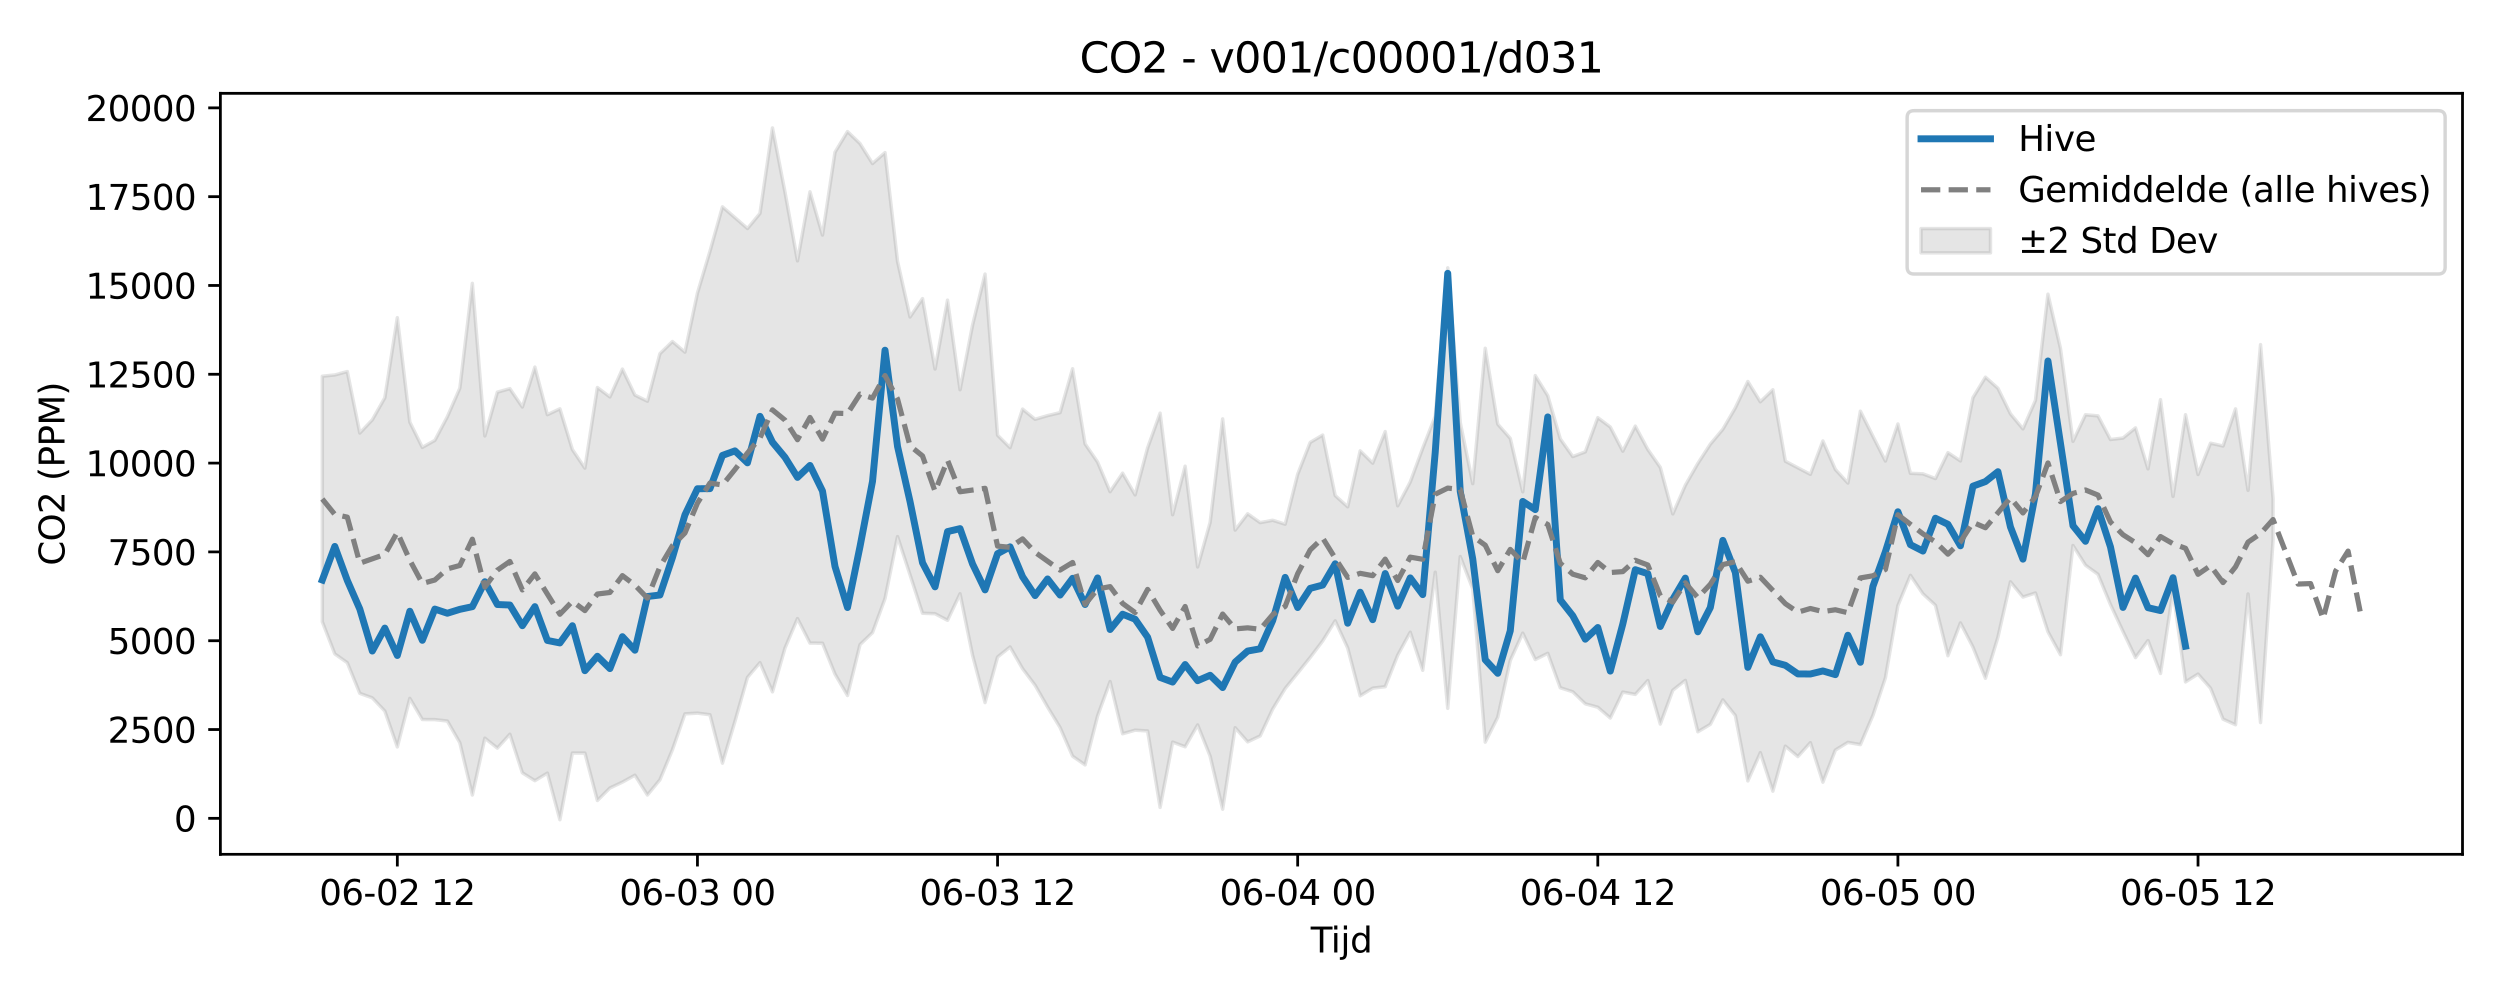 <?xml version="1.0" encoding="utf-8" standalone="no"?>
<!DOCTYPE svg PUBLIC "-//W3C//DTD SVG 1.1//EN"
  "http://www.w3.org/Graphics/SVG/1.1/DTD/svg11.dtd">
<svg xmlns:xlink="http://www.w3.org/1999/xlink" width="720pt" height="288pt" viewBox="0 0 720 288" xmlns="http://www.w3.org/2000/svg" version="1.1">
 <defs>
  <style type="text/css">*{stroke-linejoin: round; stroke-linecap: butt}</style>
 </defs>
 <g id="figure_1">
  <g id="patch_1">
   <path d="M 0 288 
L 720 288 
L 720 0 
L 0 0 
z
" style="fill: #ffffff"/>
  </g>
  <g id="axes_1">
   <g id="patch_2">
    <path d="M 63.47 246.04 
L 709.2 246.04 
L 709.2 26.88 
L 63.47 26.88 
z
" style="fill: #ffffff"/>
   </g>
   <g id="FillBetweenPolyCollection_1">
    <defs>
     <path id="ma65ed1f637" d="M 92.821 -179.649 
L 92.821 -108.94 
L 96.423 -99.675 
L 100.024 -97.133 
L 103.626 -88.314 
L 107.227 -87.012 
L 110.828 -83.213 
L 114.43 -72.883 
L 118.031 -86.874 
L 121.633 -80.772 
L 125.234 -80.747 
L 128.835 -80.342 
L 132.437 -74.076 
L 136.038 -59.028 
L 139.639 -75.405 
L 143.241 -72.541 
L 146.842 -76.539 
L 150.444 -65.428 
L 154.045 -63.16 
L 157.646 -65.345 
L 161.248 -51.922 
L 164.849 -71.128 
L 168.451 -71.117 
L 172.052 -57.455 
L 175.653 -61.055 
L 179.255 -62.745 
L 182.856 -64.737 
L 186.458 -59.037 
L 190.059 -63.426 
L 193.66 -72.067 
L 197.262 -82.403 
L 200.863 -82.618 
L 204.465 -82.153 
L 208.066 -68.209 
L 211.667 -80.244 
L 215.269 -92.896 
L 218.87 -97.152 
L 222.472 -88.748 
L 226.073 -101.334 
L 229.674 -109.847 
L 233.276 -102.78 
L 236.877 -102.758 
L 240.479 -93.853 
L 244.08 -87.694 
L 247.681 -102.353 
L 251.283 -105.808 
L 254.884 -115.62 
L 258.486 -133.458 
L 262.087 -122.473 
L 265.688 -111.38 
L 269.29 -111.251 
L 272.891 -109.346 
L 276.492 -116.989 
L 280.094 -99.314 
L 283.695 -85.659 
L 287.297 -98.775 
L 290.898 -101.677 
L 294.499 -95.427 
L 298.101 -90.651 
L 301.702 -84.391 
L 305.304 -78.47 
L 308.905 -70.212 
L 312.506 -67.707 
L 316.108 -81.826 
L 319.709 -91.708 
L 323.311 -76.673 
L 326.912 -77.708 
L 330.513 -77.48 
L 334.115 -55.468 
L 337.716 -74.274 
L 341.318 -72.922 
L 344.919 -79.229 
L 348.52 -70.224 
L 352.122 -54.949 
L 355.723 -78.418 
L 359.325 -74.336 
L 362.926 -76.053 
L 366.527 -83.774 
L 370.129 -89.702 
L 373.73 -94.149 
L 377.332 -98.644 
L 380.933 -103.402 
L 384.534 -109.195 
L 388.136 -101.37 
L 391.737 -87.606 
L 395.338 -89.803 
L 398.94 -90.233 
L 402.541 -99.302 
L 406.143 -105.922 
L 409.744 -94.956 
L 413.345 -123.201 
L 416.947 -83.991 
L 420.548 -127.722 
L 424.15 -118.406 
L 427.751 -74.262 
L 431.352 -81.434 
L 434.954 -97.772 
L 438.555 -105.661 
L 442.157 -98.048 
L 445.758 -99.842 
L 449.359 -89.931 
L 452.961 -88.764 
L 456.562 -85.301 
L 460.164 -84.313 
L 463.765 -81.213 
L 467.366 -88.68 
L 470.968 -88.005 
L 474.569 -92 
L 478.171 -79.476 
L 481.772 -89.213 
L 485.373 -92.055 
L 488.975 -77.242 
L 492.576 -79.384 
L 496.178 -86.43 
L 499.779 -81.914 
L 503.38 -63.091 
L 506.982 -71.228 
L 510.583 -60.145 
L 514.184 -73.108 
L 517.786 -70.102 
L 521.387 -74.11 
L 524.989 -62.725 
L 528.59 -71.981 
L 532.191 -74.19 
L 535.793 -73.548 
L 539.394 -81.959 
L 542.996 -92.772 
L 546.597 -113.596 
L 550.198 -122.294 
L 553.8 -116.986 
L 557.401 -113.67 
L 561.003 -99.153 
L 564.604 -108.599 
L 568.205 -101.647 
L 571.807 -92.654 
L 575.408 -104.507 
L 579.01 -120.435 
L 582.611 -116.047 
L 586.212 -117.224 
L 589.814 -106.053 
L 593.415 -99.44 
L 597.017 -130.904 
L 600.618 -125.226 
L 604.219 -122.598 
L 607.821 -113.88 
L 611.422 -106.156 
L 615.024 -98.61 
L 618.625 -103.528 
L 622.226 -94.041 
L 625.828 -117.793 
L 629.429 -91.606 
L 633.031 -93.866 
L 636.632 -89.801 
L 640.233 -80.89 
L 643.835 -79.266 
L 647.436 -116.949 
L 651.037 -79.905 
L 654.639 -132.373 
L 654.639 -144.358 
L 654.639 -144.358 
L 651.037 -188.748 
L 647.436 -146.783 
L 643.835 -170.245 
L 640.233 -159.554 
L 636.632 -160.365 
L 633.031 -151.342 
L 629.429 -168.569 
L 625.828 -145.019 
L 622.226 -172.901 
L 618.625 -152.961 
L 615.024 -164.773 
L 611.422 -161.843 
L 607.821 -161.42 
L 604.219 -168.235 
L 600.618 -168.548 
L 597.017 -160.898 
L 593.415 -187.644 
L 589.814 -203.274 
L 586.212 -172.707 
L 582.611 -164.49 
L 579.01 -168.82 
L 575.408 -176.174 
L 571.807 -179.372 
L 568.205 -173.466 
L 564.604 -155.255 
L 561.003 -157.644 
L 557.401 -150.18 
L 553.8 -151.536 
L 550.198 -151.687 
L 546.597 -165.903 
L 542.996 -155.223 
L 539.394 -162.387 
L 535.793 -169.575 
L 532.191 -148.878 
L 528.59 -152.792 
L 524.989 -161.001 
L 521.387 -151.392 
L 517.786 -153.276 
L 514.184 -155.173 
L 510.583 -175.746 
L 506.982 -172.283 
L 503.38 -178.134 
L 499.779 -170.548 
L 496.178 -164.375 
L 492.576 -160.075 
L 488.975 -154.521 
L 485.373 -148.239 
L 481.772 -139.997 
L 478.171 -153.389 
L 474.569 -158.559 
L 470.968 -165.279 
L 467.366 -158.064 
L 463.765 -165.025 
L 460.164 -167.708 
L 456.562 -157.866 
L 452.961 -156.508 
L 449.359 -161.613 
L 445.758 -174.044 
L 442.157 -179.834 
L 438.555 -146.352 
L 434.954 -161.759 
L 431.352 -165.844 
L 427.751 -187.699 
L 424.15 -148.713 
L 420.548 -166.329 
L 416.947 -210.866 
L 413.345 -168.121 
L 409.744 -158.907 
L 406.143 -149.166 
L 402.541 -142.337 
L 398.94 -163.704 
L 395.338 -154.611 
L 391.737 -158.155 
L 388.136 -142.032 
L 384.534 -145.288 
L 380.933 -162.704 
L 377.332 -160.578 
L 373.73 -151.399 
L 370.129 -137.027 
L 366.527 -138.168 
L 362.926 -137.485 
L 359.325 -140.029 
L 355.723 -135.332 
L 352.122 -167.361 
L 348.52 -137.544 
L 344.919 -124.718 
L 341.318 -153.734 
L 337.716 -139.76 
L 334.115 -169.011 
L 330.513 -159.015 
L 326.912 -145.474 
L 323.311 -151.736 
L 319.709 -146.394 
L 316.108 -154.927 
L 312.506 -160.161 
L 308.905 -181.798 
L 305.304 -169.161 
L 301.702 -168.302 
L 298.101 -167.244 
L 294.499 -170.182 
L 290.898 -159.071 
L 287.297 -162.669 
L 283.695 -209.066 
L 280.094 -194.357 
L 276.492 -175.751 
L 272.891 -201.558 
L 269.29 -181.722 
L 265.688 -201.997 
L 262.087 -196.712 
L 258.486 -212.756 
L 254.884 -244.054 
L 251.283 -240.908 
L 247.681 -246.646 
L 244.08 -250.106 
L 240.479 -244.151 
L 236.877 -220.302 
L 233.276 -232.76 
L 229.674 -212.872 
L 226.073 -232.686 
L 222.472 -251.158 
L 218.87 -226.536 
L 215.269 -222.183 
L 211.667 -225.323 
L 208.066 -228.429 
L 204.465 -215.618 
L 200.863 -203.591 
L 197.262 -186.586 
L 193.66 -189.642 
L 190.059 -186.147 
L 186.458 -172.445 
L 182.856 -174.217 
L 179.255 -181.702 
L 175.653 -173.677 
L 172.052 -176.391 
L 168.451 -153.179 
L 164.849 -158.526 
L 161.248 -170.269 
L 157.646 -168.569 
L 154.045 -182.279 
L 150.444 -170.776 
L 146.842 -176.071 
L 143.241 -175.058 
L 139.639 -162.447 
L 136.038 -206.391 
L 132.437 -176.218 
L 128.835 -167.98 
L 125.234 -161.168 
L 121.633 -159.151 
L 118.031 -166.44 
L 114.43 -196.514 
L 110.828 -173.44 
L 107.227 -167.089 
L 103.626 -163.283 
L 100.024 -180.995 
L 96.423 -180.016 
L 92.821 -179.649 
z
" style="stroke: #808080; stroke-opacity: 0.2"/>
    </defs>
    <g clip-path="url(#p6b401b8148)">
     <use xlink:href="#ma65ed1f637" x="0" y="288" style="fill: #808080; fill-opacity: 0.2; stroke: #808080; stroke-opacity: 0.2"/>
    </g>
   </g>
   <g id="matplotlib.axis_1">
    <g id="xtick_1">
     <g id="line2d_1">
      <defs>
       <path id="m42446bd768" d="M 0 0 
L 0 3.5 
" style="stroke: #000000; stroke-width: 0.8"/>
      </defs>
      <g>
       <use xlink:href="#m42446bd768" x="114.43" y="246.04" style="stroke: #000000; stroke-width: 0.8"/>
      </g>
     </g>
     <g id="text_1">
      <!-- 06-02 12 -->
      <g transform="translate(91.949 260.638) scale(0.1 -0.1)">
       <defs>
        <path id="DejaVuSans-30" d="M 2034 4250 
Q 1547 4250 1301 3770 
Q 1056 3291 1056 2328 
Q 1056 1369 1301 889 
Q 1547 409 2034 409 
Q 2525 409 2770 889 
Q 3016 1369 3016 2328 
Q 3016 3291 2770 3770 
Q 2525 4250 2034 4250 
z
M 2034 4750 
Q 2819 4750 3233 4129 
Q 3647 3509 3647 2328 
Q 3647 1150 3233 529 
Q 2819 -91 2034 -91 
Q 1250 -91 836 529 
Q 422 1150 422 2328 
Q 422 3509 836 4129 
Q 1250 4750 2034 4750 
z
" transform="scale(0.016)"/>
        <path id="DejaVuSans-36" d="M 2113 2584 
Q 1688 2584 1439 2293 
Q 1191 2003 1191 1497 
Q 1191 994 1439 701 
Q 1688 409 2113 409 
Q 2538 409 2786 701 
Q 3034 994 3034 1497 
Q 3034 2003 2786 2293 
Q 2538 2584 2113 2584 
z
M 3366 4563 
L 3366 3988 
Q 3128 4100 2886 4159 
Q 2644 4219 2406 4219 
Q 1781 4219 1451 3797 
Q 1122 3375 1075 2522 
Q 1259 2794 1537 2939 
Q 1816 3084 2150 3084 
Q 2853 3084 3261 2657 
Q 3669 2231 3669 1497 
Q 3669 778 3244 343 
Q 2819 -91 2113 -91 
Q 1303 -91 875 529 
Q 447 1150 447 2328 
Q 447 3434 972 4092 
Q 1497 4750 2381 4750 
Q 2619 4750 2861 4703 
Q 3103 4656 3366 4563 
z
" transform="scale(0.016)"/>
        <path id="DejaVuSans-2d" d="M 313 2009 
L 1997 2009 
L 1997 1497 
L 313 1497 
L 313 2009 
z
" transform="scale(0.016)"/>
        <path id="DejaVuSans-32" d="M 1228 531 
L 3431 531 
L 3431 0 
L 469 0 
L 469 531 
Q 828 903 1448 1529 
Q 2069 2156 2228 2338 
Q 2531 2678 2651 2914 
Q 2772 3150 2772 3378 
Q 2772 3750 2511 3984 
Q 2250 4219 1831 4219 
Q 1534 4219 1204 4116 
Q 875 4013 500 3803 
L 500 4441 
Q 881 4594 1212 4672 
Q 1544 4750 1819 4750 
Q 2544 4750 2975 4387 
Q 3406 4025 3406 3419 
Q 3406 3131 3298 2873 
Q 3191 2616 2906 2266 
Q 2828 2175 2409 1742 
Q 1991 1309 1228 531 
z
" transform="scale(0.016)"/>
        <path id="DejaVuSans-20" transform="scale(0.016)"/>
        <path id="DejaVuSans-31" d="M 794 531 
L 1825 531 
L 1825 4091 
L 703 3866 
L 703 4441 
L 1819 4666 
L 2450 4666 
L 2450 531 
L 3481 531 
L 3481 0 
L 794 0 
L 794 531 
z
" transform="scale(0.016)"/>
       </defs>
       <use xlink:href="#DejaVuSans-30"/>
       <use xlink:href="#DejaVuSans-36" transform="translate(63.623 0)"/>
       <use xlink:href="#DejaVuSans-2d" transform="translate(127.246 0)"/>
       <use xlink:href="#DejaVuSans-30" transform="translate(163.33 0)"/>
       <use xlink:href="#DejaVuSans-32" transform="translate(226.953 0)"/>
       <use xlink:href="#DejaVuSans-20" transform="translate(290.576 0)"/>
       <use xlink:href="#DejaVuSans-31" transform="translate(322.363 0)"/>
       <use xlink:href="#DejaVuSans-32" transform="translate(385.986 0)"/>
      </g>
     </g>
    </g>
    <g id="xtick_2">
     <g id="line2d_2">
      <g>
       <use xlink:href="#m42446bd768" x="200.863" y="246.04" style="stroke: #000000; stroke-width: 0.8"/>
      </g>
     </g>
     <g id="text_2">
      <!-- 06-03 00 -->
      <g transform="translate(178.383 260.638) scale(0.1 -0.1)">
       <defs>
        <path id="DejaVuSans-33" d="M 2597 2516 
Q 3050 2419 3304 2112 
Q 3559 1806 3559 1356 
Q 3559 666 3084 287 
Q 2609 -91 1734 -91 
Q 1441 -91 1130 -33 
Q 819 25 488 141 
L 488 750 
Q 750 597 1062 519 
Q 1375 441 1716 441 
Q 2309 441 2620 675 
Q 2931 909 2931 1356 
Q 2931 1769 2642 2001 
Q 2353 2234 1838 2234 
L 1294 2234 
L 1294 2753 
L 1863 2753 
Q 2328 2753 2575 2939 
Q 2822 3125 2822 3475 
Q 2822 3834 2567 4026 
Q 2313 4219 1838 4219 
Q 1578 4219 1281 4162 
Q 984 4106 628 3988 
L 628 4550 
Q 988 4650 1302 4700 
Q 1616 4750 1894 4750 
Q 2613 4750 3031 4423 
Q 3450 4097 3450 3541 
Q 3450 3153 3228 2886 
Q 3006 2619 2597 2516 
z
" transform="scale(0.016)"/>
       </defs>
       <use xlink:href="#DejaVuSans-30"/>
       <use xlink:href="#DejaVuSans-36" transform="translate(63.623 0)"/>
       <use xlink:href="#DejaVuSans-2d" transform="translate(127.246 0)"/>
       <use xlink:href="#DejaVuSans-30" transform="translate(163.33 0)"/>
       <use xlink:href="#DejaVuSans-33" transform="translate(226.953 0)"/>
       <use xlink:href="#DejaVuSans-20" transform="translate(290.576 0)"/>
       <use xlink:href="#DejaVuSans-30" transform="translate(322.363 0)"/>
       <use xlink:href="#DejaVuSans-30" transform="translate(385.986 0)"/>
      </g>
     </g>
    </g>
    <g id="xtick_3">
     <g id="line2d_3">
      <g>
       <use xlink:href="#m42446bd768" x="287.297" y="246.04" style="stroke: #000000; stroke-width: 0.8"/>
      </g>
     </g>
     <g id="text_3">
      <!-- 06-03 12 -->
      <g transform="translate(264.816 260.638) scale(0.1 -0.1)">
       <use xlink:href="#DejaVuSans-30"/>
       <use xlink:href="#DejaVuSans-36" transform="translate(63.623 0)"/>
       <use xlink:href="#DejaVuSans-2d" transform="translate(127.246 0)"/>
       <use xlink:href="#DejaVuSans-30" transform="translate(163.33 0)"/>
       <use xlink:href="#DejaVuSans-33" transform="translate(226.953 0)"/>
       <use xlink:href="#DejaVuSans-20" transform="translate(290.576 0)"/>
       <use xlink:href="#DejaVuSans-31" transform="translate(322.363 0)"/>
       <use xlink:href="#DejaVuSans-32" transform="translate(385.986 0)"/>
      </g>
     </g>
    </g>
    <g id="xtick_4">
     <g id="line2d_4">
      <g>
       <use xlink:href="#m42446bd768" x="373.73" y="246.04" style="stroke: #000000; stroke-width: 0.8"/>
      </g>
     </g>
     <g id="text_4">
      <!-- 06-04 00 -->
      <g transform="translate(351.25 260.638) scale(0.1 -0.1)">
       <defs>
        <path id="DejaVuSans-34" d="M 2419 4116 
L 825 1625 
L 2419 1625 
L 2419 4116 
z
M 2253 4666 
L 3047 4666 
L 3047 1625 
L 3713 1625 
L 3713 1100 
L 3047 1100 
L 3047 0 
L 2419 0 
L 2419 1100 
L 313 1100 
L 313 1709 
L 2253 4666 
z
" transform="scale(0.016)"/>
       </defs>
       <use xlink:href="#DejaVuSans-30"/>
       <use xlink:href="#DejaVuSans-36" transform="translate(63.623 0)"/>
       <use xlink:href="#DejaVuSans-2d" transform="translate(127.246 0)"/>
       <use xlink:href="#DejaVuSans-30" transform="translate(163.33 0)"/>
       <use xlink:href="#DejaVuSans-34" transform="translate(226.953 0)"/>
       <use xlink:href="#DejaVuSans-20" transform="translate(290.576 0)"/>
       <use xlink:href="#DejaVuSans-30" transform="translate(322.363 0)"/>
       <use xlink:href="#DejaVuSans-30" transform="translate(385.986 0)"/>
      </g>
     </g>
    </g>
    <g id="xtick_5">
     <g id="line2d_5">
      <g>
       <use xlink:href="#m42446bd768" x="460.164" y="246.04" style="stroke: #000000; stroke-width: 0.8"/>
      </g>
     </g>
     <g id="text_5">
      <!-- 06-04 12 -->
      <g transform="translate(437.683 260.638) scale(0.1 -0.1)">
       <use xlink:href="#DejaVuSans-30"/>
       <use xlink:href="#DejaVuSans-36" transform="translate(63.623 0)"/>
       <use xlink:href="#DejaVuSans-2d" transform="translate(127.246 0)"/>
       <use xlink:href="#DejaVuSans-30" transform="translate(163.33 0)"/>
       <use xlink:href="#DejaVuSans-34" transform="translate(226.953 0)"/>
       <use xlink:href="#DejaVuSans-20" transform="translate(290.576 0)"/>
       <use xlink:href="#DejaVuSans-31" transform="translate(322.363 0)"/>
       <use xlink:href="#DejaVuSans-32" transform="translate(385.986 0)"/>
      </g>
     </g>
    </g>
    <g id="xtick_6">
     <g id="line2d_6">
      <g>
       <use xlink:href="#m42446bd768" x="546.597" y="246.04" style="stroke: #000000; stroke-width: 0.8"/>
      </g>
     </g>
     <g id="text_6">
      <!-- 06-05 00 -->
      <g transform="translate(524.117 260.638) scale(0.1 -0.1)">
       <defs>
        <path id="DejaVuSans-35" d="M 691 4666 
L 3169 4666 
L 3169 4134 
L 1269 4134 
L 1269 2991 
Q 1406 3038 1543 3061 
Q 1681 3084 1819 3084 
Q 2600 3084 3056 2656 
Q 3513 2228 3513 1497 
Q 3513 744 3044 326 
Q 2575 -91 1722 -91 
Q 1428 -91 1123 -41 
Q 819 9 494 109 
L 494 744 
Q 775 591 1075 516 
Q 1375 441 1709 441 
Q 2250 441 2565 725 
Q 2881 1009 2881 1497 
Q 2881 1984 2565 2268 
Q 2250 2553 1709 2553 
Q 1456 2553 1204 2497 
Q 953 2441 691 2322 
L 691 4666 
z
" transform="scale(0.016)"/>
       </defs>
       <use xlink:href="#DejaVuSans-30"/>
       <use xlink:href="#DejaVuSans-36" transform="translate(63.623 0)"/>
       <use xlink:href="#DejaVuSans-2d" transform="translate(127.246 0)"/>
       <use xlink:href="#DejaVuSans-30" transform="translate(163.33 0)"/>
       <use xlink:href="#DejaVuSans-35" transform="translate(226.953 0)"/>
       <use xlink:href="#DejaVuSans-20" transform="translate(290.576 0)"/>
       <use xlink:href="#DejaVuSans-30" transform="translate(322.363 0)"/>
       <use xlink:href="#DejaVuSans-30" transform="translate(385.986 0)"/>
      </g>
     </g>
    </g>
    <g id="xtick_7">
     <g id="line2d_7">
      <g>
       <use xlink:href="#m42446bd768" x="633.031" y="246.04" style="stroke: #000000; stroke-width: 0.8"/>
      </g>
     </g>
     <g id="text_7">
      <!-- 06-05 12 -->
      <g transform="translate(610.55 260.638) scale(0.1 -0.1)">
       <use xlink:href="#DejaVuSans-30"/>
       <use xlink:href="#DejaVuSans-36" transform="translate(63.623 0)"/>
       <use xlink:href="#DejaVuSans-2d" transform="translate(127.246 0)"/>
       <use xlink:href="#DejaVuSans-30" transform="translate(163.33 0)"/>
       <use xlink:href="#DejaVuSans-35" transform="translate(226.953 0)"/>
       <use xlink:href="#DejaVuSans-20" transform="translate(290.576 0)"/>
       <use xlink:href="#DejaVuSans-31" transform="translate(322.363 0)"/>
       <use xlink:href="#DejaVuSans-32" transform="translate(385.986 0)"/>
      </g>
     </g>
    </g>
    <g id="text_8">
     <!-- Tijd -->
     <g transform="translate(377.485 274.317) scale(0.1 -0.1)">
      <defs>
       <path id="DejaVuSans-54" d="M -19 4666 
L 3928 4666 
L 3928 4134 
L 2272 4134 
L 2272 0 
L 1638 0 
L 1638 4134 
L -19 4134 
L -19 4666 
z
" transform="scale(0.016)"/>
       <path id="DejaVuSans-69" d="M 603 3500 
L 1178 3500 
L 1178 0 
L 603 0 
L 603 3500 
z
M 603 4863 
L 1178 4863 
L 1178 4134 
L 603 4134 
L 603 4863 
z
" transform="scale(0.016)"/>
       <path id="DejaVuSans-6a" d="M 603 3500 
L 1178 3500 
L 1178 -63 
Q 1178 -731 923 -1031 
Q 669 -1331 103 -1331 
L -116 -1331 
L -116 -844 
L 38 -844 
Q 366 -844 484 -692 
Q 603 -541 603 -63 
L 603 3500 
z
M 603 4863 
L 1178 4863 
L 1178 4134 
L 603 4134 
L 603 4863 
z
" transform="scale(0.016)"/>
       <path id="DejaVuSans-64" d="M 2906 2969 
L 2906 4863 
L 3481 4863 
L 3481 0 
L 2906 0 
L 2906 525 
Q 2725 213 2448 61 
Q 2172 -91 1784 -91 
Q 1150 -91 751 415 
Q 353 922 353 1747 
Q 353 2572 751 3078 
Q 1150 3584 1784 3584 
Q 2172 3584 2448 3432 
Q 2725 3281 2906 2969 
z
M 947 1747 
Q 947 1113 1208 752 
Q 1469 391 1925 391 
Q 2381 391 2643 752 
Q 2906 1113 2906 1747 
Q 2906 2381 2643 2742 
Q 2381 3103 1925 3103 
Q 1469 3103 1208 2742 
Q 947 2381 947 1747 
z
" transform="scale(0.016)"/>
      </defs>
      <use xlink:href="#DejaVuSans-54"/>
      <use xlink:href="#DejaVuSans-69" transform="translate(57.959 0)"/>
      <use xlink:href="#DejaVuSans-6a" transform="translate(85.742 0)"/>
      <use xlink:href="#DejaVuSans-64" transform="translate(113.525 0)"/>
     </g>
    </g>
   </g>
   <g id="matplotlib.axis_2">
    <g id="ytick_1">
     <g id="line2d_8">
      <defs>
       <path id="me93ed56da7" d="M 0 0 
L -3.5 0 
" style="stroke: #000000; stroke-width: 0.8"/>
      </defs>
      <g>
       <use xlink:href="#me93ed56da7" x="63.47" y="235.682" style="stroke: #000000; stroke-width: 0.8"/>
      </g>
     </g>
     <g id="text_9">
      <!-- 0 -->
      <g transform="translate(50.108 239.481) scale(0.1 -0.1)">
       <use xlink:href="#DejaVuSans-30"/>
      </g>
     </g>
    </g>
    <g id="ytick_2">
     <g id="line2d_9">
      <g>
       <use xlink:href="#me93ed56da7" x="63.47" y="210.104" style="stroke: #000000; stroke-width: 0.8"/>
      </g>
     </g>
     <g id="text_10">
      <!-- 2500 -->
      <g transform="translate(31.02 213.903) scale(0.1 -0.1)">
       <use xlink:href="#DejaVuSans-32"/>
       <use xlink:href="#DejaVuSans-35" transform="translate(63.623 0)"/>
       <use xlink:href="#DejaVuSans-30" transform="translate(127.246 0)"/>
       <use xlink:href="#DejaVuSans-30" transform="translate(190.869 0)"/>
      </g>
     </g>
    </g>
    <g id="ytick_3">
     <g id="line2d_10">
      <g>
       <use xlink:href="#me93ed56da7" x="63.47" y="184.527" style="stroke: #000000; stroke-width: 0.8"/>
      </g>
     </g>
     <g id="text_11">
      <!-- 5000 -->
      <g transform="translate(31.02 188.326) scale(0.1 -0.1)">
       <use xlink:href="#DejaVuSans-35"/>
       <use xlink:href="#DejaVuSans-30" transform="translate(63.623 0)"/>
       <use xlink:href="#DejaVuSans-30" transform="translate(127.246 0)"/>
       <use xlink:href="#DejaVuSans-30" transform="translate(190.869 0)"/>
      </g>
     </g>
    </g>
    <g id="ytick_4">
     <g id="line2d_11">
      <g>
       <use xlink:href="#me93ed56da7" x="63.47" y="158.949" style="stroke: #000000; stroke-width: 0.8"/>
      </g>
     </g>
     <g id="text_12">
      <!-- 7500 -->
      <g transform="translate(31.02 162.749) scale(0.1 -0.1)">
       <defs>
        <path id="DejaVuSans-37" d="M 525 4666 
L 3525 4666 
L 3525 4397 
L 1831 0 
L 1172 0 
L 2766 4134 
L 525 4134 
L 525 4666 
z
" transform="scale(0.016)"/>
       </defs>
       <use xlink:href="#DejaVuSans-37"/>
       <use xlink:href="#DejaVuSans-35" transform="translate(63.623 0)"/>
       <use xlink:href="#DejaVuSans-30" transform="translate(127.246 0)"/>
       <use xlink:href="#DejaVuSans-30" transform="translate(190.869 0)"/>
      </g>
     </g>
    </g>
    <g id="ytick_5">
     <g id="line2d_12">
      <g>
       <use xlink:href="#me93ed56da7" x="63.47" y="133.372" style="stroke: #000000; stroke-width: 0.8"/>
      </g>
     </g>
     <g id="text_13">
      <!-- 10000 -->
      <g transform="translate(24.657 137.171) scale(0.1 -0.1)">
       <use xlink:href="#DejaVuSans-31"/>
       <use xlink:href="#DejaVuSans-30" transform="translate(63.623 0)"/>
       <use xlink:href="#DejaVuSans-30" transform="translate(127.246 0)"/>
       <use xlink:href="#DejaVuSans-30" transform="translate(190.869 0)"/>
       <use xlink:href="#DejaVuSans-30" transform="translate(254.492 0)"/>
      </g>
     </g>
    </g>
    <g id="ytick_6">
     <g id="line2d_13">
      <g>
       <use xlink:href="#me93ed56da7" x="63.47" y="107.795" style="stroke: #000000; stroke-width: 0.8"/>
      </g>
     </g>
     <g id="text_14">
      <!-- 12500 -->
      <g transform="translate(24.657 111.594) scale(0.1 -0.1)">
       <use xlink:href="#DejaVuSans-31"/>
       <use xlink:href="#DejaVuSans-32" transform="translate(63.623 0)"/>
       <use xlink:href="#DejaVuSans-35" transform="translate(127.246 0)"/>
       <use xlink:href="#DejaVuSans-30" transform="translate(190.869 0)"/>
       <use xlink:href="#DejaVuSans-30" transform="translate(254.492 0)"/>
      </g>
     </g>
    </g>
    <g id="ytick_7">
     <g id="line2d_14">
      <g>
       <use xlink:href="#me93ed56da7" x="63.47" y="82.217" style="stroke: #000000; stroke-width: 0.8"/>
      </g>
     </g>
     <g id="text_15">
      <!-- 15000 -->
      <g transform="translate(24.657 86.016) scale(0.1 -0.1)">
       <use xlink:href="#DejaVuSans-31"/>
       <use xlink:href="#DejaVuSans-35" transform="translate(63.623 0)"/>
       <use xlink:href="#DejaVuSans-30" transform="translate(127.246 0)"/>
       <use xlink:href="#DejaVuSans-30" transform="translate(190.869 0)"/>
       <use xlink:href="#DejaVuSans-30" transform="translate(254.492 0)"/>
      </g>
     </g>
    </g>
    <g id="ytick_8">
     <g id="line2d_15">
      <g>
       <use xlink:href="#me93ed56da7" x="63.47" y="56.64" style="stroke: #000000; stroke-width: 0.8"/>
      </g>
     </g>
     <g id="text_16">
      <!-- 17500 -->
      <g transform="translate(24.657 60.439) scale(0.1 -0.1)">
       <use xlink:href="#DejaVuSans-31"/>
       <use xlink:href="#DejaVuSans-37" transform="translate(63.623 0)"/>
       <use xlink:href="#DejaVuSans-35" transform="translate(127.246 0)"/>
       <use xlink:href="#DejaVuSans-30" transform="translate(190.869 0)"/>
       <use xlink:href="#DejaVuSans-30" transform="translate(254.492 0)"/>
      </g>
     </g>
    </g>
    <g id="ytick_9">
     <g id="line2d_16">
      <g>
       <use xlink:href="#me93ed56da7" x="63.47" y="31.062" style="stroke: #000000; stroke-width: 0.8"/>
      </g>
     </g>
     <g id="text_17">
      <!-- 20000 -->
      <g transform="translate(24.657 34.862) scale(0.1 -0.1)">
       <use xlink:href="#DejaVuSans-32"/>
       <use xlink:href="#DejaVuSans-30" transform="translate(63.623 0)"/>
       <use xlink:href="#DejaVuSans-30" transform="translate(127.246 0)"/>
       <use xlink:href="#DejaVuSans-30" transform="translate(190.869 0)"/>
       <use xlink:href="#DejaVuSans-30" transform="translate(254.492 0)"/>
      </g>
     </g>
    </g>
    <g id="text_18">
     <!-- CO2 (PPM) -->
     <g transform="translate(18.578 162.903) rotate(-90) scale(0.1 -0.1)">
      <defs>
       <path id="DejaVuSans-43" d="M 4122 4306 
L 4122 3641 
Q 3803 3938 3442 4084 
Q 3081 4231 2675 4231 
Q 1875 4231 1450 3742 
Q 1025 3253 1025 2328 
Q 1025 1406 1450 917 
Q 1875 428 2675 428 
Q 3081 428 3442 575 
Q 3803 722 4122 1019 
L 4122 359 
Q 3791 134 3420 21 
Q 3050 -91 2638 -91 
Q 1578 -91 968 557 
Q 359 1206 359 2328 
Q 359 3453 968 4101 
Q 1578 4750 2638 4750 
Q 3056 4750 3426 4639 
Q 3797 4528 4122 4306 
z
" transform="scale(0.016)"/>
       <path id="DejaVuSans-4f" d="M 2522 4238 
Q 1834 4238 1429 3725 
Q 1025 3213 1025 2328 
Q 1025 1447 1429 934 
Q 1834 422 2522 422 
Q 3209 422 3611 934 
Q 4013 1447 4013 2328 
Q 4013 3213 3611 3725 
Q 3209 4238 2522 4238 
z
M 2522 4750 
Q 3503 4750 4090 4092 
Q 4678 3434 4678 2328 
Q 4678 1225 4090 567 
Q 3503 -91 2522 -91 
Q 1538 -91 948 565 
Q 359 1222 359 2328 
Q 359 3434 948 4092 
Q 1538 4750 2522 4750 
z
" transform="scale(0.016)"/>
       <path id="DejaVuSans-28" d="M 1984 4856 
Q 1566 4138 1362 3434 
Q 1159 2731 1159 2009 
Q 1159 1288 1364 580 
Q 1569 -128 1984 -844 
L 1484 -844 
Q 1016 -109 783 600 
Q 550 1309 550 2009 
Q 550 2706 781 3412 
Q 1013 4119 1484 4856 
L 1984 4856 
z
" transform="scale(0.016)"/>
       <path id="DejaVuSans-50" d="M 1259 4147 
L 1259 2394 
L 2053 2394 
Q 2494 2394 2734 2622 
Q 2975 2850 2975 3272 
Q 2975 3691 2734 3919 
Q 2494 4147 2053 4147 
L 1259 4147 
z
M 628 4666 
L 2053 4666 
Q 2838 4666 3239 4311 
Q 3641 3956 3641 3272 
Q 3641 2581 3239 2228 
Q 2838 1875 2053 1875 
L 1259 1875 
L 1259 0 
L 628 0 
L 628 4666 
z
" transform="scale(0.016)"/>
       <path id="DejaVuSans-4d" d="M 628 4666 
L 1569 4666 
L 2759 1491 
L 3956 4666 
L 4897 4666 
L 4897 0 
L 4281 0 
L 4281 4097 
L 3078 897 
L 2444 897 
L 1241 4097 
L 1241 0 
L 628 0 
L 628 4666 
z
" transform="scale(0.016)"/>
       <path id="DejaVuSans-29" d="M 513 4856 
L 1013 4856 
Q 1481 4119 1714 3412 
Q 1947 2706 1947 2009 
Q 1947 1309 1714 600 
Q 1481 -109 1013 -844 
L 513 -844 
Q 928 -128 1133 580 
Q 1338 1288 1338 2009 
Q 1338 2731 1133 3434 
Q 928 4138 513 4856 
z
" transform="scale(0.016)"/>
      </defs>
      <use xlink:href="#DejaVuSans-43"/>
      <use xlink:href="#DejaVuSans-4f" transform="translate(69.824 0)"/>
      <use xlink:href="#DejaVuSans-32" transform="translate(148.535 0)"/>
      <use xlink:href="#DejaVuSans-20" transform="translate(212.158 0)"/>
      <use xlink:href="#DejaVuSans-28" transform="translate(243.945 0)"/>
      <use xlink:href="#DejaVuSans-50" transform="translate(282.959 0)"/>
      <use xlink:href="#DejaVuSans-50" transform="translate(343.262 0)"/>
      <use xlink:href="#DejaVuSans-4d" transform="translate(403.564 0)"/>
      <use xlink:href="#DejaVuSans-29" transform="translate(489.844 0)"/>
     </g>
    </g>
   </g>
   <g id="line2d_17">
    <path d="M 92.821 167.042 
L 96.423 157.374 
L 100.024 167.172 
L 103.626 175.414 
L 107.227 187.497 
L 110.828 180.895 
L 114.43 188.776 
L 118.031 176.042 
L 121.633 184.407 
L 125.234 175.414 
L 128.835 176.611 
L 132.437 175.489 
L 136.038 174.722 
L 139.639 167.543 
L 143.241 174.101 
L 146.842 174.245 
L 150.444 180.199 
L 154.045 174.715 
L 157.646 184.448 
L 161.248 185.165 
L 164.849 180.209 
L 168.451 193.155 
L 172.052 189.008 
L 175.653 192.551 
L 179.255 183.367 
L 182.856 187.258 
L 186.458 171.799 
L 190.059 171.363 
L 193.66 160.58 
L 197.262 148.278 
L 200.863 140.755 
L 204.465 140.728 
L 208.066 131.155 
L 211.667 129.853 
L 215.269 133.297 
L 218.87 119.911 
L 222.472 127.366 
L 226.073 131.701 
L 229.674 137.485 
L 233.276 134.051 
L 236.877 141.403 
L 240.479 163.141 
L 244.08 174.964 
L 247.681 157.408 
L 251.283 138.638 
L 254.884 100.865 
L 258.486 128.56 
L 262.087 144.435 
L 265.688 162.083 
L 269.29 169.006 
L 272.891 153.094 
L 276.492 152.245 
L 280.094 162.421 
L 283.695 169.879 
L 287.297 159.451 
L 290.898 157.497 
L 294.499 166.101 
L 298.101 171.528 
L 301.702 166.742 
L 305.304 171.38 
L 308.905 166.561 
L 312.506 174.095 
L 316.108 166.445 
L 319.709 181.294 
L 323.311 176.892 
L 326.912 178.332 
L 330.513 183.517 
L 334.115 195.102 
L 337.716 196.436 
L 341.318 191.388 
L 344.919 196.037 
L 348.52 194.482 
L 352.122 198.015 
L 355.723 190.689 
L 359.325 187.501 
L 362.926 186.856 
L 366.527 178.743 
L 370.129 166.292 
L 373.73 174.964 
L 377.332 169.45 
L 380.933 168.498 
L 384.534 162.37 
L 388.136 179.486 
L 391.737 170.565 
L 395.338 178.467 
L 398.94 165.183 
L 402.541 174.569 
L 406.143 166.435 
L 409.744 171.25 
L 413.345 130.234 
L 416.947 78.722 
L 420.548 141.523 
L 424.15 160.979 
L 427.751 190.021 
L 431.352 193.909 
L 434.954 181.683 
L 438.555 144.415 
L 442.157 146.757 
L 445.758 120.077 
L 449.359 172.771 
L 452.961 177.345 
L 456.562 184.087 
L 460.164 180.726 
L 463.765 193.271 
L 467.366 179.722 
L 470.968 164.072 
L 474.569 165.214 
L 478.171 180.424 
L 481.772 172.58 
L 485.373 166.5 
L 488.975 181.955 
L 492.576 174.968 
L 496.178 155.635 
L 499.779 164.877 
L 503.38 192.195 
L 506.982 183.401 
L 510.583 190.624 
L 514.184 191.607 
L 517.786 194.083 
L 521.387 194.113 
L 524.989 193.233 
L 528.59 194.297 
L 532.191 182.951 
L 535.793 190.734 
L 539.394 168.89 
L 542.996 158.891 
L 546.597 147.392 
L 550.198 156.862 
L 553.8 158.707 
L 557.401 149.25 
L 561.003 151.003 
L 564.604 157.19 
L 568.205 140.019 
L 571.807 138.695 
L 575.408 135.851 
L 579.01 151.76 
L 582.611 161.033 
L 586.212 142.191 
L 589.814 103.965 
L 597.017 151.402 
L 600.618 155.894 
L 604.219 146.485 
L 607.821 157.52 
L 611.422 174.937 
L 615.024 166.495 
L 618.625 175.017 
L 622.226 175.844 
L 625.828 166.384 
L 629.429 186.099 
L 629.429 186.099 
" clip-path="url(#p6b401b8148)" style="fill: none; stroke: #1f77b4; stroke-width: 2; stroke-linecap: square"/>
   </g>
   <g id="line2d_18">
    <path d="M 92.821 143.705 
L 96.423 148.155 
L 100.024 148.936 
L 103.626 162.202 
L 110.828 159.673 
L 114.43 153.301 
L 118.031 161.343 
L 121.633 168.038 
L 125.234 167.043 
L 128.835 163.839 
L 132.437 162.853 
L 136.038 155.29 
L 139.639 169.074 
L 143.241 164.201 
L 146.842 161.695 
L 150.444 169.898 
L 154.045 165.281 
L 161.248 176.905 
L 164.849 173.173 
L 168.451 175.852 
L 172.052 171.077 
L 175.653 170.634 
L 179.255 165.777 
L 182.856 168.523 
L 186.458 172.259 
L 190.059 163.213 
L 193.66 157.145 
L 197.262 153.506 
L 200.863 144.895 
L 204.465 139.115 
L 208.066 139.681 
L 211.667 135.216 
L 215.269 130.461 
L 218.87 126.156 
L 222.472 118.047 
L 226.073 120.99 
L 229.674 126.64 
L 233.276 120.23 
L 236.877 126.47 
L 240.479 118.998 
L 244.08 119.1 
L 247.681 113.501 
L 251.283 114.642 
L 254.884 108.163 
L 258.486 114.893 
L 262.087 128.408 
L 265.688 131.312 
L 269.29 141.513 
L 272.891 132.548 
L 276.492 141.63 
L 283.695 140.637 
L 287.297 157.278 
L 290.898 157.626 
L 294.499 155.196 
L 298.101 159.053 
L 305.304 164.184 
L 308.905 161.995 
L 312.506 174.066 
L 316.108 169.623 
L 319.709 168.949 
L 323.311 173.795 
L 326.912 176.409 
L 330.513 169.753 
L 334.115 175.761 
L 337.716 180.983 
L 341.318 174.672 
L 344.919 186.026 
L 348.52 184.116 
L 352.122 176.845 
L 355.723 181.125 
L 359.325 180.817 
L 362.926 181.231 
L 366.527 177.029 
L 370.129 174.636 
L 373.73 165.226 
L 377.332 158.389 
L 380.933 154.947 
L 384.534 160.759 
L 388.136 166.299 
L 391.737 165.119 
L 395.338 165.793 
L 398.94 161.031 
L 402.541 167.181 
L 406.143 160.456 
L 409.744 161.068 
L 413.345 142.339 
L 416.947 140.571 
L 420.548 140.974 
L 424.15 154.44 
L 427.751 157.019 
L 431.352 164.361 
L 434.954 158.234 
L 438.555 161.994 
L 442.157 149.059 
L 445.758 151.057 
L 449.359 162.228 
L 452.961 165.364 
L 456.562 166.416 
L 460.164 161.989 
L 463.765 164.881 
L 467.366 164.628 
L 470.968 161.358 
L 474.569 162.721 
L 478.171 171.568 
L 481.772 173.395 
L 485.373 167.853 
L 488.975 172.118 
L 492.576 168.271 
L 496.178 162.597 
L 499.779 161.769 
L 503.38 167.387 
L 506.982 166.244 
L 514.184 173.86 
L 517.786 176.311 
L 521.387 175.249 
L 524.989 176.137 
L 528.59 175.613 
L 532.191 176.466 
L 535.793 166.438 
L 539.394 165.827 
L 542.996 164.003 
L 546.597 148.251 
L 553.8 153.739 
L 557.401 156.075 
L 561.003 159.602 
L 564.604 156.073 
L 568.205 150.443 
L 571.807 151.987 
L 579.01 143.372 
L 582.611 147.732 
L 586.212 143.035 
L 589.814 133.336 
L 593.415 144.458 
L 597.017 142.099 
L 600.618 141.113 
L 604.219 142.583 
L 607.821 150.35 
L 611.422 154.001 
L 615.024 156.309 
L 618.625 159.755 
L 622.226 154.529 
L 625.828 156.594 
L 629.429 157.912 
L 633.031 165.396 
L 636.632 162.917 
L 640.233 167.778 
L 643.835 163.245 
L 647.436 156.134 
L 651.037 153.674 
L 654.639 149.635 
L 661.842 168.205 
L 665.443 168.075 
L 669.044 178.201 
L 672.646 164.479 
L 676.247 158.719 
L 679.849 176.741 
L 679.849 176.741 
" clip-path="url(#p6b401b8148)" style="fill: none; stroke-dasharray: 5.55,2.4; stroke-dashoffset: 0; stroke: #808080; stroke-width: 1.5"/>
   </g>
   <g id="patch_3">
    <path d="M 63.47 246.04 
L 63.47 26.88 
" style="fill: none; stroke: #000000; stroke-width: 0.8; stroke-linejoin: miter; stroke-linecap: square"/>
   </g>
   <g id="patch_4">
    <path d="M 709.2 246.04 
L 709.2 26.88 
" style="fill: none; stroke: #000000; stroke-width: 0.8; stroke-linejoin: miter; stroke-linecap: square"/>
   </g>
   <g id="patch_5">
    <path d="M 63.47 246.04 
L 709.2 246.04 
" style="fill: none; stroke: #000000; stroke-width: 0.8; stroke-linejoin: miter; stroke-linecap: square"/>
   </g>
   <g id="patch_6">
    <path d="M 63.47 26.88 
L 709.2 26.88 
" style="fill: none; stroke: #000000; stroke-width: 0.8; stroke-linejoin: miter; stroke-linecap: square"/>
   </g>
   <g id="text_19">
    <!-- CO2 - v001/c00001/d031 -->
    <g transform="translate(310.932 20.88) scale(0.12 -0.12)">
     <defs>
      <path id="DejaVuSans-76" d="M 191 3500 
L 800 3500 
L 1894 563 
L 2988 3500 
L 3597 3500 
L 2284 0 
L 1503 0 
L 191 3500 
z
" transform="scale(0.016)"/>
      <path id="DejaVuSans-2f" d="M 1625 4666 
L 2156 4666 
L 531 -594 
L 0 -594 
L 1625 4666 
z
" transform="scale(0.016)"/>
      <path id="DejaVuSans-63" d="M 3122 3366 
L 3122 2828 
Q 2878 2963 2633 3030 
Q 2388 3097 2138 3097 
Q 1578 3097 1268 2742 
Q 959 2388 959 1747 
Q 959 1106 1268 751 
Q 1578 397 2138 397 
Q 2388 397 2633 464 
Q 2878 531 3122 666 
L 3122 134 
Q 2881 22 2623 -34 
Q 2366 -91 2075 -91 
Q 1284 -91 818 406 
Q 353 903 353 1747 
Q 353 2603 823 3093 
Q 1294 3584 2113 3584 
Q 2378 3584 2631 3529 
Q 2884 3475 3122 3366 
z
" transform="scale(0.016)"/>
     </defs>
     <use xlink:href="#DejaVuSans-43"/>
     <use xlink:href="#DejaVuSans-4f" transform="translate(69.824 0)"/>
     <use xlink:href="#DejaVuSans-32" transform="translate(148.535 0)"/>
     <use xlink:href="#DejaVuSans-20" transform="translate(212.158 0)"/>
     <use xlink:href="#DejaVuSans-2d" transform="translate(243.945 0)"/>
     <use xlink:href="#DejaVuSans-20" transform="translate(280.029 0)"/>
     <use xlink:href="#DejaVuSans-76" transform="translate(311.816 0)"/>
     <use xlink:href="#DejaVuSans-30" transform="translate(370.996 0)"/>
     <use xlink:href="#DejaVuSans-30" transform="translate(434.619 0)"/>
     <use xlink:href="#DejaVuSans-31" transform="translate(498.242 0)"/>
     <use xlink:href="#DejaVuSans-2f" transform="translate(561.865 0)"/>
     <use xlink:href="#DejaVuSans-63" transform="translate(595.557 0)"/>
     <use xlink:href="#DejaVuSans-30" transform="translate(650.537 0)"/>
     <use xlink:href="#DejaVuSans-30" transform="translate(714.16 0)"/>
     <use xlink:href="#DejaVuSans-30" transform="translate(777.783 0)"/>
     <use xlink:href="#DejaVuSans-30" transform="translate(841.406 0)"/>
     <use xlink:href="#DejaVuSans-31" transform="translate(905.029 0)"/>
     <use xlink:href="#DejaVuSans-2f" transform="translate(968.652 0)"/>
     <use xlink:href="#DejaVuSans-64" transform="translate(1002.344 0)"/>
     <use xlink:href="#DejaVuSans-30" transform="translate(1065.82 0)"/>
     <use xlink:href="#DejaVuSans-33" transform="translate(1129.443 0)"/>
     <use xlink:href="#DejaVuSans-31" transform="translate(1193.066 0)"/>
    </g>
   </g>
   <g id="legend_1">
    <g id="patch_7">
     <path d="M 551.256 78.914 
L 702.2 78.914 
Q 704.2 78.914 704.2 76.914 
L 704.2 33.88 
Q 704.2 31.88 702.2 31.88 
L 551.256 31.88 
Q 549.256 31.88 549.256 33.88 
L 549.256 76.914 
Q 549.256 78.914 551.256 78.914 
z
" style="fill: #ffffff; opacity: 0.8; stroke: #cccccc; stroke-linejoin: miter"/>
    </g>
    <g id="line2d_19">
     <path d="M 553.256 39.978 
L 563.256 39.978 
L 573.256 39.978 
" style="fill: none; stroke: #1f77b4; stroke-width: 2; stroke-linecap: square"/>
    </g>
    <g id="text_20">
     <!-- Hive -->
     <g transform="translate(581.256 43.478) scale(0.1 -0.1)">
      <defs>
       <path id="DejaVuSans-48" d="M 628 4666 
L 1259 4666 
L 1259 2753 
L 3553 2753 
L 3553 4666 
L 4184 4666 
L 4184 0 
L 3553 0 
L 3553 2222 
L 1259 2222 
L 1259 0 
L 628 0 
L 628 4666 
z
" transform="scale(0.016)"/>
       <path id="DejaVuSans-65" d="M 3597 1894 
L 3597 1613 
L 953 1613 
Q 991 1019 1311 708 
Q 1631 397 2203 397 
Q 2534 397 2845 478 
Q 3156 559 3463 722 
L 3463 178 
Q 3153 47 2828 -22 
Q 2503 -91 2169 -91 
Q 1331 -91 842 396 
Q 353 884 353 1716 
Q 353 2575 817 3079 
Q 1281 3584 2069 3584 
Q 2775 3584 3186 3129 
Q 3597 2675 3597 1894 
z
M 3022 2063 
Q 3016 2534 2758 2815 
Q 2500 3097 2075 3097 
Q 1594 3097 1305 2825 
Q 1016 2553 972 2059 
L 3022 2063 
z
" transform="scale(0.016)"/>
      </defs>
      <use xlink:href="#DejaVuSans-48"/>
      <use xlink:href="#DejaVuSans-69" transform="translate(75.195 0)"/>
      <use xlink:href="#DejaVuSans-76" transform="translate(102.979 0)"/>
      <use xlink:href="#DejaVuSans-65" transform="translate(162.158 0)"/>
     </g>
    </g>
    <g id="line2d_20">
     <path d="M 553.256 54.657 
L 563.256 54.657 
L 573.256 54.657 
" style="fill: none; stroke-dasharray: 5.55,2.4; stroke-dashoffset: 0; stroke: #808080; stroke-width: 1.5"/>
    </g>
    <g id="text_21">
     <!-- Gemiddelde (alle hives) -->
     <g transform="translate(581.256 58.157) scale(0.1 -0.1)">
      <defs>
       <path id="DejaVuSans-47" d="M 3809 666 
L 3809 1919 
L 2778 1919 
L 2778 2438 
L 4434 2438 
L 4434 434 
Q 4069 175 3628 42 
Q 3188 -91 2688 -91 
Q 1594 -91 976 548 
Q 359 1188 359 2328 
Q 359 3472 976 4111 
Q 1594 4750 2688 4750 
Q 3144 4750 3555 4637 
Q 3966 4525 4313 4306 
L 4313 3634 
Q 3963 3931 3569 4081 
Q 3175 4231 2741 4231 
Q 1884 4231 1454 3753 
Q 1025 3275 1025 2328 
Q 1025 1384 1454 906 
Q 1884 428 2741 428 
Q 3075 428 3337 486 
Q 3600 544 3809 666 
z
" transform="scale(0.016)"/>
       <path id="DejaVuSans-6d" d="M 3328 2828 
Q 3544 3216 3844 3400 
Q 4144 3584 4550 3584 
Q 5097 3584 5394 3201 
Q 5691 2819 5691 2113 
L 5691 0 
L 5113 0 
L 5113 2094 
Q 5113 2597 4934 2840 
Q 4756 3084 4391 3084 
Q 3944 3084 3684 2787 
Q 3425 2491 3425 1978 
L 3425 0 
L 2847 0 
L 2847 2094 
Q 2847 2600 2669 2842 
Q 2491 3084 2119 3084 
Q 1678 3084 1418 2786 
Q 1159 2488 1159 1978 
L 1159 0 
L 581 0 
L 581 3500 
L 1159 3500 
L 1159 2956 
Q 1356 3278 1631 3431 
Q 1906 3584 2284 3584 
Q 2666 3584 2933 3390 
Q 3200 3197 3328 2828 
z
" transform="scale(0.016)"/>
       <path id="DejaVuSans-6c" d="M 603 4863 
L 1178 4863 
L 1178 0 
L 603 0 
L 603 4863 
z
" transform="scale(0.016)"/>
       <path id="DejaVuSans-61" d="M 2194 1759 
Q 1497 1759 1228 1600 
Q 959 1441 959 1056 
Q 959 750 1161 570 
Q 1363 391 1709 391 
Q 2188 391 2477 730 
Q 2766 1069 2766 1631 
L 2766 1759 
L 2194 1759 
z
M 3341 1997 
L 3341 0 
L 2766 0 
L 2766 531 
Q 2569 213 2275 61 
Q 1981 -91 1556 -91 
Q 1019 -91 701 211 
Q 384 513 384 1019 
Q 384 1609 779 1909 
Q 1175 2209 1959 2209 
L 2766 2209 
L 2766 2266 
Q 2766 2663 2505 2880 
Q 2244 3097 1772 3097 
Q 1472 3097 1187 3025 
Q 903 2953 641 2809 
L 641 3341 
Q 956 3463 1253 3523 
Q 1550 3584 1831 3584 
Q 2591 3584 2966 3190 
Q 3341 2797 3341 1997 
z
" transform="scale(0.016)"/>
       <path id="DejaVuSans-68" d="M 3513 2113 
L 3513 0 
L 2938 0 
L 2938 2094 
Q 2938 2591 2744 2837 
Q 2550 3084 2163 3084 
Q 1697 3084 1428 2787 
Q 1159 2491 1159 1978 
L 1159 0 
L 581 0 
L 581 4863 
L 1159 4863 
L 1159 2956 
Q 1366 3272 1645 3428 
Q 1925 3584 2291 3584 
Q 2894 3584 3203 3211 
Q 3513 2838 3513 2113 
z
" transform="scale(0.016)"/>
       <path id="DejaVuSans-73" d="M 2834 3397 
L 2834 2853 
Q 2591 2978 2328 3040 
Q 2066 3103 1784 3103 
Q 1356 3103 1142 2972 
Q 928 2841 928 2578 
Q 928 2378 1081 2264 
Q 1234 2150 1697 2047 
L 1894 2003 
Q 2506 1872 2764 1633 
Q 3022 1394 3022 966 
Q 3022 478 2636 193 
Q 2250 -91 1575 -91 
Q 1294 -91 989 -36 
Q 684 19 347 128 
L 347 722 
Q 666 556 975 473 
Q 1284 391 1588 391 
Q 1994 391 2212 530 
Q 2431 669 2431 922 
Q 2431 1156 2273 1281 
Q 2116 1406 1581 1522 
L 1381 1569 
Q 847 1681 609 1914 
Q 372 2147 372 2553 
Q 372 3047 722 3315 
Q 1072 3584 1716 3584 
Q 2034 3584 2315 3537 
Q 2597 3491 2834 3397 
z
" transform="scale(0.016)"/>
      </defs>
      <use xlink:href="#DejaVuSans-47"/>
      <use xlink:href="#DejaVuSans-65" transform="translate(77.49 0)"/>
      <use xlink:href="#DejaVuSans-6d" transform="translate(139.014 0)"/>
      <use xlink:href="#DejaVuSans-69" transform="translate(236.426 0)"/>
      <use xlink:href="#DejaVuSans-64" transform="translate(264.209 0)"/>
      <use xlink:href="#DejaVuSans-64" transform="translate(327.686 0)"/>
      <use xlink:href="#DejaVuSans-65" transform="translate(391.162 0)"/>
      <use xlink:href="#DejaVuSans-6c" transform="translate(452.686 0)"/>
      <use xlink:href="#DejaVuSans-64" transform="translate(480.469 0)"/>
      <use xlink:href="#DejaVuSans-65" transform="translate(543.945 0)"/>
      <use xlink:href="#DejaVuSans-20" transform="translate(605.469 0)"/>
      <use xlink:href="#DejaVuSans-28" transform="translate(637.256 0)"/>
      <use xlink:href="#DejaVuSans-61" transform="translate(676.27 0)"/>
      <use xlink:href="#DejaVuSans-6c" transform="translate(737.549 0)"/>
      <use xlink:href="#DejaVuSans-6c" transform="translate(765.332 0)"/>
      <use xlink:href="#DejaVuSans-65" transform="translate(793.115 0)"/>
      <use xlink:href="#DejaVuSans-20" transform="translate(854.639 0)"/>
      <use xlink:href="#DejaVuSans-68" transform="translate(886.426 0)"/>
      <use xlink:href="#DejaVuSans-69" transform="translate(949.805 0)"/>
      <use xlink:href="#DejaVuSans-76" transform="translate(977.588 0)"/>
      <use xlink:href="#DejaVuSans-65" transform="translate(1036.768 0)"/>
      <use xlink:href="#DejaVuSans-73" transform="translate(1098.291 0)"/>
      <use xlink:href="#DejaVuSans-29" transform="translate(1150.391 0)"/>
     </g>
    </g>
    <g id="patch_8">
     <path d="M 553.256 72.835 
L 573.256 72.835 
L 573.256 65.835 
L 553.256 65.835 
z
" style="fill: #808080; fill-opacity: 0.2; stroke: #808080; stroke-opacity: 0.2; stroke-linejoin: miter"/>
    </g>
    <g id="text_22">
     <!-- ±2 Std Dev -->
     <g transform="translate(581.256 72.835) scale(0.1 -0.1)">
      <defs>
       <path id="DejaVuSans-b1" d="M 2944 4013 
L 2944 2803 
L 4684 2803 
L 4684 2272 
L 2944 2272 
L 2944 1063 
L 2419 1063 
L 2419 2272 
L 678 2272 
L 678 2803 
L 2419 2803 
L 2419 4013 
L 2944 4013 
z
M 678 531 
L 4684 531 
L 4684 0 
L 678 0 
L 678 531 
z
" transform="scale(0.016)"/>
       <path id="DejaVuSans-53" d="M 3425 4513 
L 3425 3897 
Q 3066 4069 2747 4153 
Q 2428 4238 2131 4238 
Q 1616 4238 1336 4038 
Q 1056 3838 1056 3469 
Q 1056 3159 1242 3001 
Q 1428 2844 1947 2747 
L 2328 2669 
Q 3034 2534 3370 2195 
Q 3706 1856 3706 1288 
Q 3706 609 3251 259 
Q 2797 -91 1919 -91 
Q 1588 -91 1214 -16 
Q 841 59 441 206 
L 441 856 
Q 825 641 1194 531 
Q 1563 422 1919 422 
Q 2459 422 2753 634 
Q 3047 847 3047 1241 
Q 3047 1584 2836 1778 
Q 2625 1972 2144 2069 
L 1759 2144 
Q 1053 2284 737 2584 
Q 422 2884 422 3419 
Q 422 4038 858 4394 
Q 1294 4750 2059 4750 
Q 2388 4750 2728 4690 
Q 3069 4631 3425 4513 
z
" transform="scale(0.016)"/>
       <path id="DejaVuSans-74" d="M 1172 4494 
L 1172 3500 
L 2356 3500 
L 2356 3053 
L 1172 3053 
L 1172 1153 
Q 1172 725 1289 603 
Q 1406 481 1766 481 
L 2356 481 
L 2356 0 
L 1766 0 
Q 1100 0 847 248 
Q 594 497 594 1153 
L 594 3053 
L 172 3053 
L 172 3500 
L 594 3500 
L 594 4494 
L 1172 4494 
z
" transform="scale(0.016)"/>
       <path id="DejaVuSans-44" d="M 1259 4147 
L 1259 519 
L 2022 519 
Q 2988 519 3436 956 
Q 3884 1394 3884 2338 
Q 3884 3275 3436 3711 
Q 2988 4147 2022 4147 
L 1259 4147 
z
M 628 4666 
L 1925 4666 
Q 3281 4666 3915 4102 
Q 4550 3538 4550 2338 
Q 4550 1131 3912 565 
Q 3275 0 1925 0 
L 628 0 
L 628 4666 
z
" transform="scale(0.016)"/>
      </defs>
      <use xlink:href="#DejaVuSans-b1"/>
      <use xlink:href="#DejaVuSans-32" transform="translate(83.789 0)"/>
      <use xlink:href="#DejaVuSans-20" transform="translate(147.412 0)"/>
      <use xlink:href="#DejaVuSans-53" transform="translate(179.199 0)"/>
      <use xlink:href="#DejaVuSans-74" transform="translate(242.676 0)"/>
      <use xlink:href="#DejaVuSans-64" transform="translate(281.885 0)"/>
      <use xlink:href="#DejaVuSans-20" transform="translate(345.361 0)"/>
      <use xlink:href="#DejaVuSans-44" transform="translate(377.148 0)"/>
      <use xlink:href="#DejaVuSans-65" transform="translate(454.15 0)"/>
      <use xlink:href="#DejaVuSans-76" transform="translate(515.674 0)"/>
     </g>
    </g>
   </g>
  </g>
 </g>
 <defs>
  <clipPath id="p6b401b8148">
   <rect x="63.47" y="26.88" width="645.73" height="219.16"/>
  </clipPath>
 </defs>
</svg>
